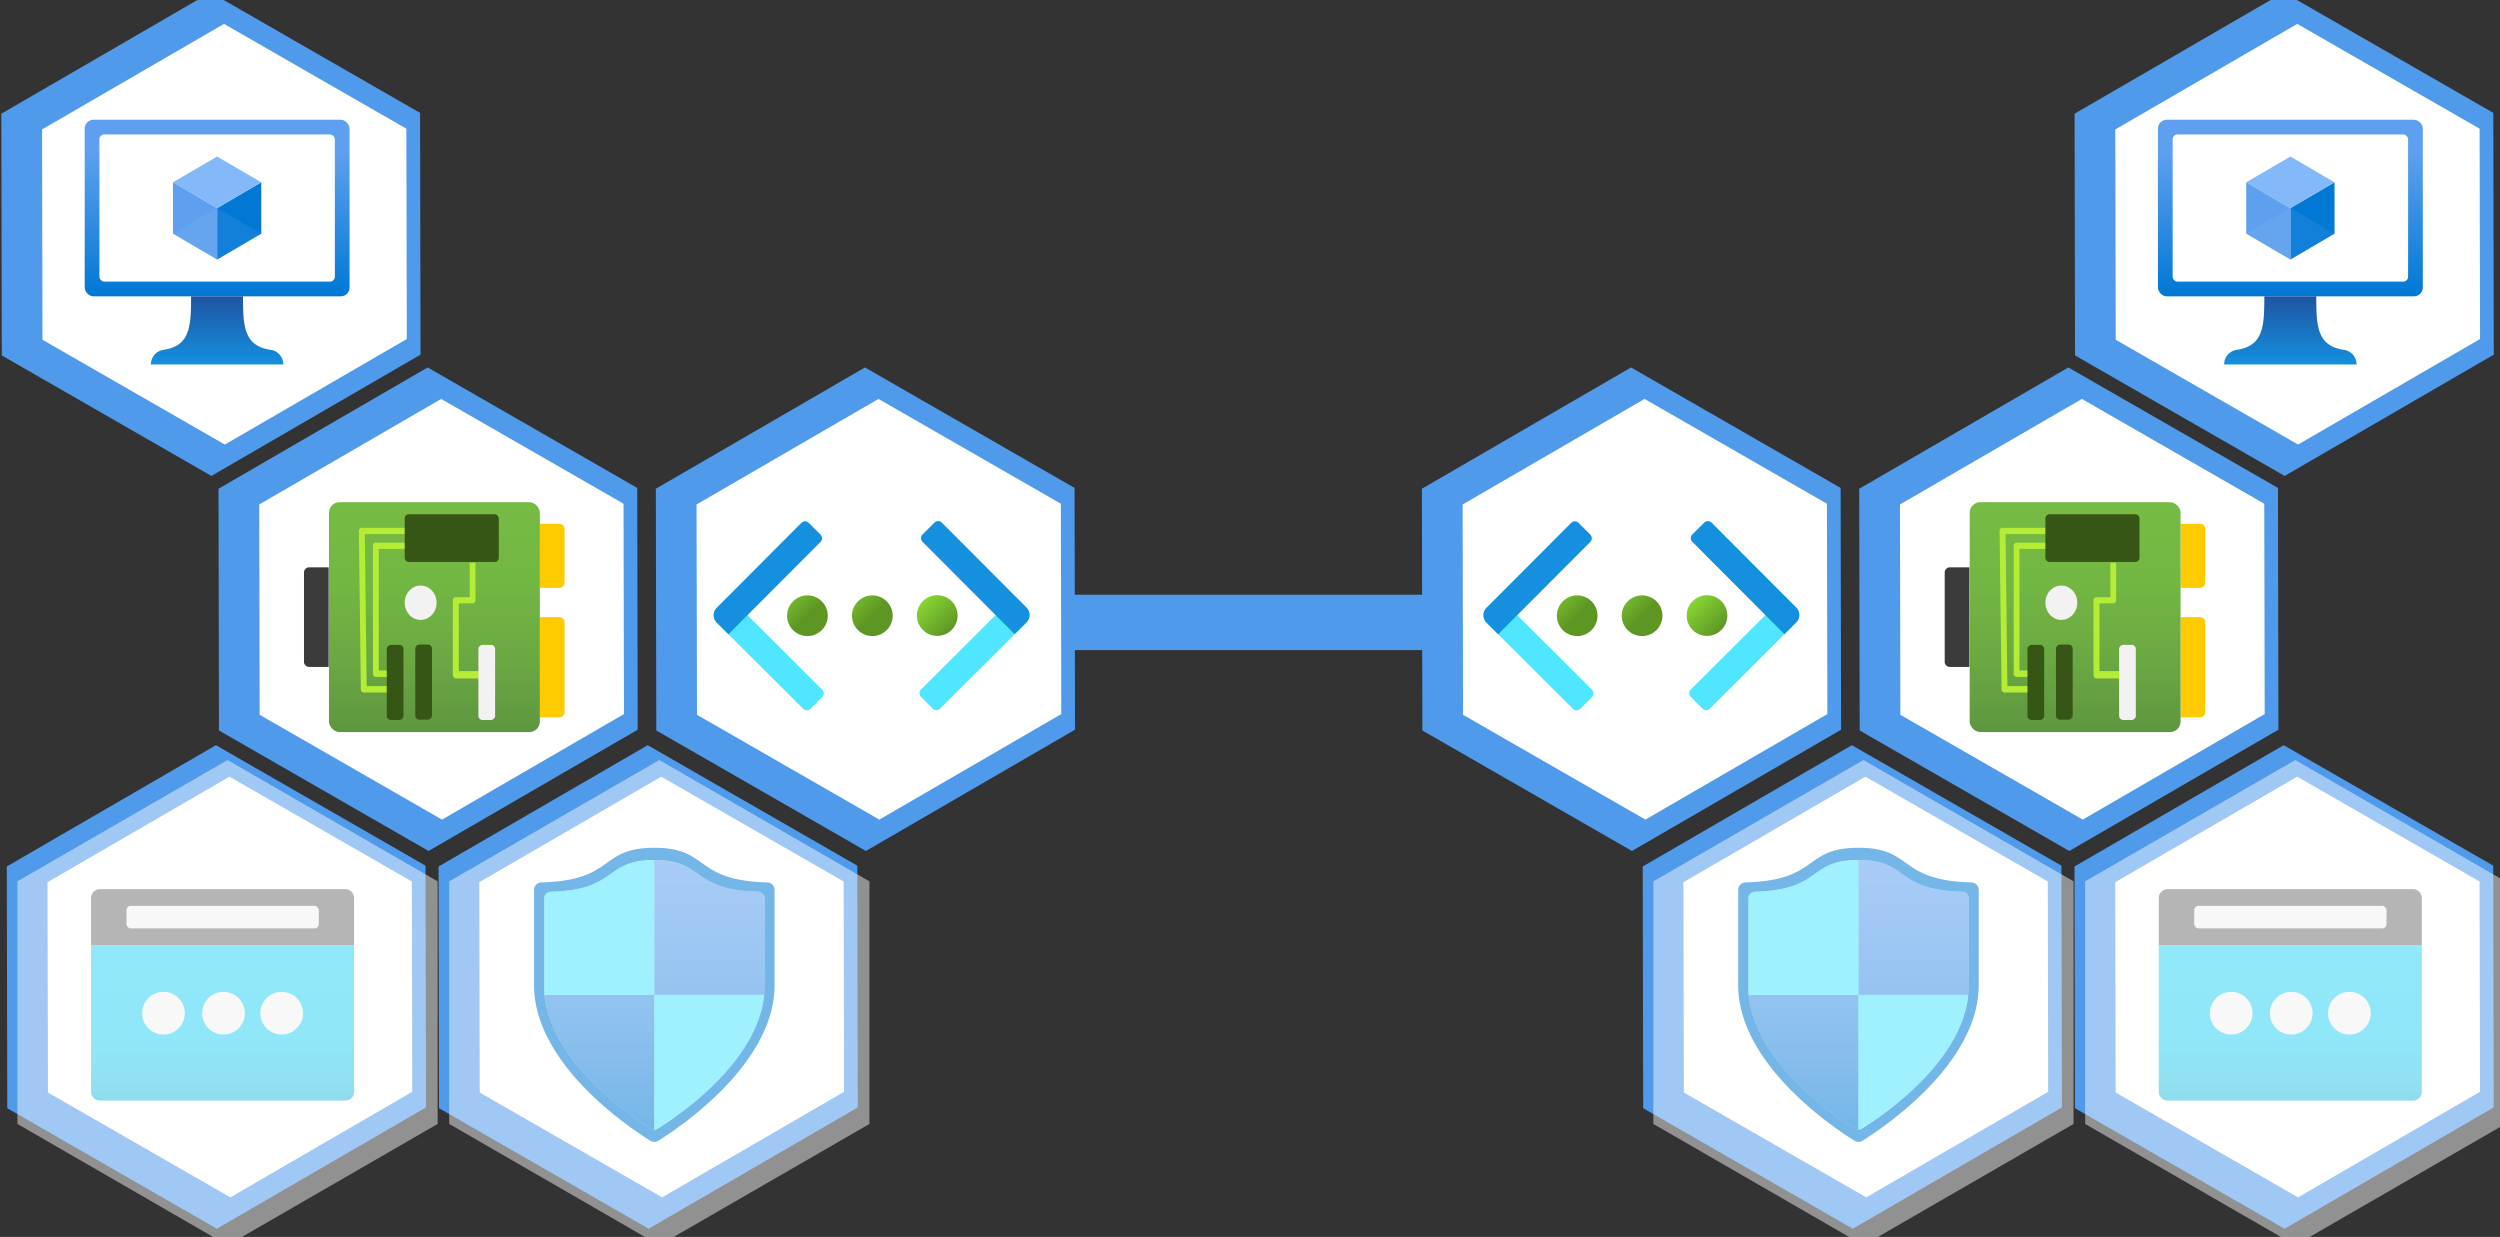 <?xml version="1.0" encoding="UTF-8" standalone="no"?>
<!-- Created with Inkscape (http://www.inkscape.org/) -->

<svg
   xmlns:dc="http://purl.org/dc/elements/1.1/"
   xmlns:cc="http://creativecommons.org/ns#"
   xmlns:rdf="http://www.w3.org/1999/02/22-rdf-syntax-ns#"
   xmlns:svg="http://www.w3.org/2000/svg"
   xmlns="http://www.w3.org/2000/svg"
   xmlns:xlink="http://www.w3.org/1999/xlink"
   xmlns:sodipodi="http://sodipodi.sourceforge.net/DTD/sodipodi-0.dtd"
   xmlns:inkscape="http://www.inkscape.org/namespaces/inkscape"
   width="241.405mm"
   height="119.442mm"
   viewBox="0 0 241.405 119.442"
   version="1.1"
   id="svg1879"
   inkscape:version="0.92.5 (2060ec1f9f, 2020-04-08)"
   sodipodi:docname="vnet_peering.svg">
  <rect x="0" y="0" width="241.405" height="119.442" fill="#333333" stroke="none"/>
  <defs
     id="defs1873">
    <linearGradient
       gradientUnits="userSpaceOnUse"
       gradientTransform="rotate(-0.08,-980.175,-1454.565)"
       y2="6.22"
       x2="8.74"
       y1="2.81"
       x1="5.33"
       id="bb37dfaa-4390-42b5-a627-52fd73968e3c">
      <stop
         id="stop1318"
         stop-color="#86d633"
         offset="0" />
      <stop
         id="stop1320"
         stop-color="#5e9624"
         offset="1" />
    </linearGradient>
    <linearGradient
       gradientUnits="userSpaceOnUse"
       y2="17.95"
       x2="15.24"
       y1="14.54"
       x1="11.84"
       id="b0a858c9-0e98-4e4e-9ead-d7a0786c484b">
      <stop
         id="stop1323"
         stop-color="#86d633"
         offset="0" />
      <stop
         id="stop1325"
         stop-color="#5e9624"
         offset="1" />
    </linearGradient>
    <linearGradient
       gradientUnits="userSpaceOnUse"
       y2="17.93"
       x2="2.06"
       y1="14.53"
       x1="-1.34"
       id="eee8ab19-1451-41df-b871-13f8a49d17d6">
      <stop
         id="stop1328"
         stop-color="#86d633"
         offset="0" />
      <stop
         id="stop1330"
         stop-color="#5e9624"
         offset="1" />
    </linearGradient>
    <linearGradient
       gradientUnits="userSpaceOnUse"
       y2="20.05"
       x2="9.12"
       y1="-7.79"
       x1="8.59"
       id="bd7305f8-8789-4600-a1f2-6594e60eefcc-7"
       gradientTransform="matrix(4.085,0,0,4.085,2790.388,105.833)">
      <stop
         id="stop1490"
         stop-color="#32d4f5"
         offset="0.22" />
      <stop
         id="stop1492"
         stop-color="#31d1f3"
         offset="0.47" />
      <stop
         id="stop1494"
         stop-color="#2ec9eb"
         offset="0.63" />
      <stop
         id="stop1496"
         stop-color="#29bade"
         offset="0.77" />
      <stop
         id="stop1498"
         stop-color="#22a5cb"
         offset="0.89" />
      <stop
         id="stop1500"
         stop-color="#198ab3"
         offset="1" />
      <stop
         id="stop1502"
         stop-color="#198ab3"
         offset="1" />
    </linearGradient>
    <mask
       maskUnits="userSpaceOnUse"
       id="mask5653">
      <path
         sodipodi:type="star"
         style="fill:#ffffff;fill-opacity:1;stroke-width:0.265"
         id="path5655"
         sodipodi:sides="6"
         sodipodi:cx="1948.4672"
         sodipodi:cy="429.66962"
         sodipodi:r1="112.68826"
         sodipodi:r2="56.344131"
         sodipodi:arg1="0.78539816"
         sodipodi:arg2="1.3089969"
         inkscape:flatsided="true"
         inkscape:rounded="0"
         inkscape:randomized="0"
         d="m 2028.15,509.352 -108.849,29.166 -79.683,-79.683 29.166,-108.849 108.849,-29.166 79.683,79.683 z"
         inkscape:transform-center-x="-2.2851654e-05"
         inkscape:transform-center-y="2.965739e-05"
         transform="matrix(0.346,-0.093,0.093,0.346,32299.278,478.126)" />
    </mask>
    <linearGradient
       gradientUnits="userSpaceOnUse"
       y2="5.79"
       x2="9"
       y1="15.83"
       x1="9"
       id="ad52e31e-75de-46af-9bdc-bea038ab4209">
      <stop
         id="stop4266"
         stop-color="#32bedd"
         offset="0" />
      <stop
         id="stop4268"
         stop-color="#32caea"
         offset="0.18" />
      <stop
         id="stop4270"
         stop-color="#32d2f2"
         offset="0.41" />
      <stop
         id="stop4272"
         stop-color="#32d4f5"
         offset="0.78" />
    </linearGradient>
    <linearGradient
       gradientUnits="userSpaceOnUse"
       y2="17.25"
       x2="9.01"
       y1="0.75"
       x1="9.01"
       id="fe5ce43f-2823-4617-bb54-57df9e778372">
      <stop
         id="stop4129"
         stop-color="#5ea0ef"
         offset="0" />
      <stop
         id="stop4131"
         stop-color="#559cec"
         offset="0.18" />
      <stop
         id="stop4133"
         stop-color="#3c91e5"
         offset="0.47" />
      <stop
         id="stop4135"
         stop-color="#1380da"
         offset="0.84" />
      <stop
         id="stop4137"
         stop-color="#0078d4"
         offset="1" />
    </linearGradient>
    <linearGradient
       gradientUnits="userSpaceOnUse"
       y2="1.5"
       x2="9.01"
       y1="16.5"
       x1="9.01"
       id="fcad3287-b71c-44fa-971a-6a18bcf384a0">
      <stop
         id="stop4205"
         stop-color="#5e9641"
         offset="0" />
      <stop
         id="stop4207"
         stop-color="#6baa42"
         offset="0.34" />
      <stop
         id="stop4209"
         stop-color="#73b743"
         offset="0.67" />
      <stop
         id="stop4211"
         stop-color="#76bb43"
         offset="1" />
    </linearGradient>
    <linearGradient
       gradientUnits="userSpaceOnUse"
       y2="1.02"
       x2="8.86"
       y1="13.02"
       x1="8.86"
       id="abe3e0fd-f5f5-4d67-8cca-cb6314d5da62">
      <stop
         id="stop3897"
         stop-color="#0078d4"
         offset="0" />
      <stop
         id="stop3899"
         stop-color="#5ea0ef"
         offset="0.82" />
    </linearGradient>
    <linearGradient
       gradientUnits="userSpaceOnUse"
       y2="13.02"
       x2="8.86"
       y1="17.65"
       x1="8.86"
       id="a49c2fd2-7c71-4d63-b68f-ddf5594dd0b8">
      <stop
         id="stop3902"
         stop-color="#1490df"
         offset="0" />
      <stop
         id="stop3904"
         stop-color="#1f56a3"
         offset="0.98" />
    </linearGradient>
    <linearGradient
       gradientUnits="userSpaceOnUse"
       gradientTransform="rotate(-0.08,-285.464,-1454.08)"
       y2="10.23"
       x2="11.52"
       y1="8.59"
       x1="9.88"
       id="f020fb7e-2243-4501-8153-5d69bd3c34f7">
      <stop
         id="stop4073"
         stop-color="#86d633"
         offset="0" />
      <stop
         id="stop4075"
         stop-color="#5e9624"
         offset="1" />
    </linearGradient>
    <linearGradient
       gradientUnits="userSpaceOnUse"
       y2="10.23"
       x2="7.81"
       y1="8.59"
       x1="6.18"
       id="b3c2bc94-8c7c-48a2-9719-6ee899a43a97">
      <stop
         id="stop4078"
         stop-color="#86d633"
         offset="0" />
      <stop
         id="stop4080"
         stop-color="#5e9624"
         offset="1" />
    </linearGradient>
    <linearGradient
       gradientUnits="userSpaceOnUse"
       y2="10.23"
       x2="4.11"
       y1="8.59"
       x1="2.48"
       id="e900c35d-0958-4d4f-b28f-302eeaaf52f5">
      <stop
         id="stop4083"
         stop-color="#86d633"
         offset="0" />
      <stop
         id="stop4085"
         stop-color="#5e9624"
         offset="1" />
    </linearGradient>
    <linearGradient
       inkscape:collect="always"
       xlink:href="#f020fb7e-2243-4501-8153-5d69bd3c34f7"
       id="linearGradient3033"
       gradientUnits="userSpaceOnUse"
       gradientTransform="rotate(-0.08,-285.464,-1454.08)"
       x1="9.88"
       y1="8.59"
       x2="11.52"
       y2="10.23" />
    <linearGradient
       inkscape:collect="always"
       xlink:href="#b3c2bc94-8c7c-48a2-9719-6ee899a43a97"
       id="linearGradient3035"
       gradientUnits="userSpaceOnUse"
       x1="6.18"
       y1="8.59"
       x2="7.81"
       y2="10.23" />
    <linearGradient
       inkscape:collect="always"
       xlink:href="#e900c35d-0958-4d4f-b28f-302eeaaf52f5"
       id="linearGradient3037"
       gradientUnits="userSpaceOnUse"
       x1="2.48"
       y1="8.59"
       x2="4.11"
       y2="10.23" />
    <linearGradient
       inkscape:collect="always"
       xlink:href="#abe3e0fd-f5f5-4d67-8cca-cb6314d5da62"
       id="linearGradient3039"
       gradientUnits="userSpaceOnUse"
       x1="8.86"
       y1="13.02"
       x2="8.86"
       y2="1.02" />
    <linearGradient
       inkscape:collect="always"
       xlink:href="#a49c2fd2-7c71-4d63-b68f-ddf5594dd0b8"
       id="linearGradient3041"
       gradientUnits="userSpaceOnUse"
       x1="8.86"
       y1="17.65"
       x2="8.86"
       y2="13.02" />
    <linearGradient
       inkscape:collect="always"
       xlink:href="#fcad3287-b71c-44fa-971a-6a18bcf384a0"
       id="linearGradient3043"
       gradientUnits="userSpaceOnUse"
       x1="9.01"
       y1="16.5"
       x2="9.01"
       y2="1.5" />
    <linearGradient
       inkscape:collect="always"
       xlink:href="#fe5ce43f-2823-4617-bb54-57df9e778372"
       id="linearGradient3045"
       gradientUnits="userSpaceOnUse"
       x1="9.01"
       y1="0.75"
       x2="9.01"
       y2="17.25" />
    <linearGradient
       inkscape:collect="always"
       xlink:href="#ad52e31e-75de-46af-9bdc-bea038ab4209"
       id="linearGradient3047"
       gradientUnits="userSpaceOnUse"
       x1="9"
       y1="15.83"
       x2="9"
       y2="5.79" />
  </defs>
  <sodipodi:namedview
     id="base"
     pagecolor="#ffffff"
     bordercolor="#666666"
     borderopacity="1.0"
     inkscape:pageopacity="0.0"
     inkscape:pageshadow="2"
     inkscape:zoom="0.49497475"
     inkscape:cx="-249.87242"
     inkscape:cy="579.49529"
     inkscape:document-units="mm"
     inkscape:current-layer="layer1"
     showgrid="false"
     inkscape:window-width="1920"
     inkscape:window-height="1007"
     inkscape:window-x="0"
     inkscape:window-y="0"
     inkscape:window-maximized="1" />
  <g
     inkscape:label="Layer 1"
     inkscape:groupmode="layer"
     id="layer1"
     transform="translate(129.018,-5.957)">
    <g
       id="g4315"
       transform="translate(-1903.189,-440.954)">
      <path
         transform="matrix(0.2,-0.054,0.054,0.2,1518.816,525.021)"
         inkscape:transform-center-y="2.965739e-05"
         inkscape:transform-center-x="-2.2851654e-05"
         d="m 2028.15,509.352 -108.849,29.166 -79.683,-79.683 29.166,-108.849 108.849,-29.166 79.683,79.683 z"
         inkscape:randomized="0"
         inkscape:rounded="0"
         inkscape:flatsided="true"
         sodipodi:arg2="1.3089969"
         sodipodi:arg1="0.78539816"
         sodipodi:r2="56.344131"
         sodipodi:r1="112.68826"
         sodipodi:cy="429.66962"
         sodipodi:cx="1948.4672"
         sodipodi:sides="6"
         id="path4309"
         style="fill:#4f9aea;fill-opacity:1;stroke-width:0.265"
         sodipodi:type="star" />
      <path
         sodipodi:type="star"
         style="fill:#ffffff;stroke-width:0.265"
         id="path4311"
         sodipodi:sides="6"
         sodipodi:cx="1948.4672"
         sodipodi:cy="429.66962"
         sodipodi:r1="112.68826"
         sodipodi:r2="56.344131"
         sodipodi:arg1="0.78539816"
         sodipodi:arg2="1.3089969"
         inkscape:flatsided="true"
         inkscape:rounded="0"
         inkscape:randomized="0"
         d="m 2028.15,509.352 -108.849,29.166 -79.683,-79.683 29.166,-108.849 108.849,-29.166 79.683,79.683 z"
         inkscape:transform-center-x="6.4816261e-06"
         inkscape:transform-center-y="3.4039249e-05"
         transform="matrix(0.174,-0.047,0.047,0.174,1573.787,522.559)" />
    </g>
    <g
       id="g4127"
       transform="matrix(1.694,0,0,1.694,14.232,50.167)">
      <circle
         id="circle4092"
         r="1.16"
         cy="8.99"
         cx="12.74"
         style="fill:url(#f020fb7e-2243-4501-8153-5d69bd3c34f7)" />
      <circle
         id="circle4094"
         r="1.16"
         cy="9"
         cx="9.04"
         style="fill:url(#b3c2bc94-8c7c-48a2-9719-6ee899a43a97)" />
      <circle
         id="circle4096"
         r="1.16"
         cy="9"
         cx="5.34"
         style="fill:url(#e900c35d-0958-4d4f-b28f-302eeaaf52f5)" />
      <path
         id="path4098"
         transform="rotate(134.92,3.077,11.2)"
         d="m 2.61,7.28 h 0.94 a 0.3,0.3 0 0 1 0.3,0.3 v 6.94 a 0.6,0.6 0 0 1 -0.6,0.6 H 2.31 V 7.58 a 0.3,0.3 0 0 1 0.3,-0.3 z"
         inkscape:connector-curvature="0"
         style="fill:#50e6ff" />
      <path
         id="path4100"
         transform="rotate(44.92,3.024,6.766)"
         d="M 2.56,2.91 H 3.5 a 0.3,0.3 0 0 1 0.3,0.3 v 7.43 H 2.86 a 0.6,0.6 0 0 1 -0.6,-0.6 V 3.21 a 0.3,0.3 0 0 1 0.3,-0.3 z"
         inkscape:connector-curvature="0"
         style="fill:#1490df" />
      <path
         id="path4102"
         transform="rotate(45.08,14.93,11.202)"
         d="m 14.15,7.28 h 0.94 a 0.6,0.6 0 0 1 0.6,0.6 v 6.94 a 0.3,0.3 0 0 1 -0.3,0.3 h -0.94 a 0.3,0.3 0 0 1 -0.3,-0.3 z"
         inkscape:connector-curvature="0"
         style="fill:#50e6ff" />
      <path
         id="path4104"
         transform="rotate(135.08,14.975,6.77)"
         d="m 14.81,2.91 h 0.94 v 7.43 a 0.3,0.3 0 0 1 -0.3,0.3 H 14.5 a 0.3,0.3 0 0 1 -0.3,-0.3 V 3.51 a 0.6,0.6 0 0 1 0.6,-0.6 z"
         inkscape:connector-curvature="0"
         style="fill:#1490df" />
    </g>
    <g
       id="g4321"
       transform="translate(-1860.96,-440.954)">
      <path
         sodipodi:type="star"
         style="fill:#4f9aea;fill-opacity:1;stroke-width:0.265"
         id="path4317"
         sodipodi:sides="6"
         sodipodi:cx="1948.4672"
         sodipodi:cy="429.66962"
         sodipodi:r1="112.68826"
         sodipodi:r2="56.344131"
         sodipodi:arg1="0.78539816"
         sodipodi:arg2="1.3089969"
         inkscape:flatsided="true"
         inkscape:rounded="0"
         inkscape:randomized="0"
         d="m 2028.15,509.352 -108.849,29.166 -79.683,-79.683 29.166,-108.849 108.849,-29.166 79.683,79.683 z"
         inkscape:transform-center-x="-2.2851654e-05"
         inkscape:transform-center-y="2.965739e-05"
         transform="matrix(0.2,-0.054,0.054,0.2,1518.816,525.021)" />
      <path
         transform="matrix(0.174,-0.047,0.047,0.174,1573.787,522.559)"
         inkscape:transform-center-y="3.4039249e-05"
         inkscape:transform-center-x="6.4816261e-06"
         d="m 2028.15,509.352 -108.849,29.166 -79.683,-79.683 29.166,-108.849 108.849,-29.166 79.683,79.683 z"
         inkscape:randomized="0"
         inkscape:rounded="0"
         inkscape:flatsided="true"
         sodipodi:arg2="1.3089969"
         sodipodi:arg1="0.78539816"
         sodipodi:r2="56.344131"
         sodipodi:r1="112.68826"
         sodipodi:cy="429.66962"
         sodipodi:cx="1948.4672"
         sodipodi:sides="6"
         id="path4319"
         style="fill:#ffffff;stroke-width:0.265"
         sodipodi:type="star" />
    </g>
    <g
       transform="translate(-1840.165,-477.169)"
       id="g4327">
      <path
         transform="matrix(0.2,-0.054,0.054,0.2,1518.816,525.021)"
         inkscape:transform-center-y="2.965739e-05"
         inkscape:transform-center-x="-2.2851654e-05"
         d="m 2028.15,509.352 -108.849,29.166 -79.683,-79.683 29.166,-108.849 108.849,-29.166 79.683,79.683 z"
         inkscape:randomized="0"
         inkscape:rounded="0"
         inkscape:flatsided="true"
         sodipodi:arg2="1.3089969"
         sodipodi:arg1="0.78539816"
         sodipodi:r2="56.344131"
         sodipodi:r1="112.68826"
         sodipodi:cy="429.66962"
         sodipodi:cx="1948.4672"
         sodipodi:sides="6"
         id="path4323"
         style="fill:#4f9aea;fill-opacity:1;stroke-width:0.265"
         sodipodi:type="star" />
      <path
         sodipodi:type="star"
         style="fill:#ffffff;stroke-width:0.265"
         id="path4325"
         sodipodi:sides="6"
         sodipodi:cx="1948.4672"
         sodipodi:cy="429.66962"
         sodipodi:r1="112.68826"
         sodipodi:r2="56.344131"
         sodipodi:arg1="0.78539816"
         sodipodi:arg2="1.3089969"
         inkscape:flatsided="true"
         inkscape:rounded="0"
         inkscape:randomized="0"
         d="m 2028.15,509.352 -108.849,29.166 -79.683,-79.683 29.166,-108.849 108.849,-29.166 79.683,79.683 z"
         inkscape:transform-center-x="6.4816261e-06"
         inkscape:transform-center-y="3.4039249e-05"
         transform="matrix(0.174,-0.047,0.047,0.174,1573.787,522.559)" />
    </g>
    <g
       id="g3946"
       transform="matrix(1.421,0,0,1.421,79.555,16.071)">
      <rect
         id="rect3911"
         rx="0.6"
         height="12"
         width="18"
         y="1.02"
         x="-0.14"
         style="fill:url(#abe3e0fd-f5f5-4d67-8cca-cb6314d5da62)" />
      <rect
         id="rect3913"
         rx="0.33"
         height="10"
         width="16"
         y="2.02"
         x="0.86"
         style="fill:#ffffff" />
      <polygon
         id="polygon3915"
         points="11.86,8.76 8.86,10.52 8.86,7.02 11.86,5.27 "
         style="fill:#0078d4" />
      <polygon
         id="polygon3917"
         points="8.86,7.03 5.86,5.27 8.86,3.52 11.86,5.27 "
         style="fill:#83b9f9" />
      <polygon
         id="polygon3919"
         points="8.86,10.52 5.86,8.76 5.86,5.27 8.86,7.03 "
         style="fill:#5ea0ef" />
      <polygon
         id="polygon3921"
         points="5.86,8.76 8.86,7.02 8.86,10.52 "
         style="opacity:0.2;fill:#83b9f9" />
      <polygon
         id="polygon3923"
         points="11.86,8.76 8.86,7.02 8.86,10.52 "
         style="opacity:0.2;fill:#5ea0ef" />
      <path
         id="path3925"
         d="M 12.46,16.65 C 10.69,16.37 10.62,15.08 10.62,13.02 H 7.09 c 0,2.06 -0.07,3.35 -1.84,3.63 a 1,1 0 0 0 -0.89,1 h 9 a 1,1 0 0 0 -0.9,-1 z"
         inkscape:connector-curvature="0"
         style="fill:url(#a49c2fd2-7c71-4d63-b68f-ddf5594dd0b8)" />
    </g>
    <g
       id="g4264"
       transform="matrix(1.48,0,0,1.48,58.026,52.228)">
      <path
         id="path4218"
         d="m 15.89,2.91 h 1.27 a 0.34,0.34 0 0 1 0.34,0.34 v 3.5 a 0.34,0.34 0 0 1 -0.34,0.34 h -1.27 z"
         inkscape:connector-curvature="0"
         style="fill:#ffca00" />
      <path
         id="path4220"
         d="m 15.89,9 h 1.27 a 0.34,0.34 0 0 1 0.34,0.34 v 5.86 a 0.34,0.34 0 0 1 -0.34,0.34 h -1.27 z"
         inkscape:connector-curvature="0"
         style="fill:#ffca00" />
      <rect
         id="rect4222"
         rx="0.69"
         height="15"
         width="13.76"
         y="1.5"
         x="2.13"
         style="fill:url(#fcad3287-b71c-44fa-971a-6a18bcf384a0)" />
      <path
         id="path4224"
         d="M 5.9,12.9 H 5.19 A 0.2,0.2 0 0 1 5,12.69 V 4.34 A 0.19,0.19 0 0 1 5.19,4.14 H 7.12 A 0.19,0.19 0 0 1 7.31,4.34 0.2,0.2 0 0 1 7.12,4.55 H 5.38 v 7.93 H 5.9 A 0.2,0.2 0 0 1 6.09,12.69 0.21,0.21 0 0 1 5.9,12.9 Z"
         inkscape:connector-curvature="0"
         style="fill:#b4ec36" />
      <path
         id="path4226"
         d="M 6,13.92 H 4.4 A 0.2,0.2 0 0 1 4.21,13.71 L 4.08,3.38 A 0.2,0.2 0 0 1 4.14,3.23 0.16,0.16 0 0 1 4.27,3.17 H 7.12 V 3.58 H 4.47 L 4.59,13.5 H 6 Z"
         inkscape:connector-curvature="0"
         style="fill:#b4ec36" />
      <path
         id="path4228"
         d="M 12,13 H 10.41 A 0.19,0.19 0 0 1 10.27,12.93 0.18,0.18 0 0 1 10.21,12.79 V 7.9 A 0.19,0.19 0 0 1 10.4,7.7 h 0.91 V 5.45 h 0.38 V 7.89 A 0.2,0.2 0 0 1 11.51,8.1 H 10.6 v 4.42 H 12 Z"
         inkscape:connector-curvature="0"
         style="fill:#b4ec36" />
      <rect
         id="rect4230"
         rx="0.26"
         height="3.11"
         width="6.14"
         y="2.29"
         x="7.07"
         style="fill:#365615" />
      <rect
         id="rect4232"
         transform="rotate(90,8.305,13.235)"
         rx="0.26"
         height="1.09"
         width="4.9"
         y="12.69"
         x="5.86"
         style="fill:#365615" />
      <rect
         id="rect4234"
         transform="rotate(90,6.44,13.26)"
         rx="0.26"
         height="1.09"
         width="4.9"
         y="12.71"
         x="3.99"
         style="fill:#365615" />
      <rect
         id="rect4236"
         transform="rotate(90,12.425,13.255)"
         rx="0.26"
         height="1.09"
         width="4.9"
         y="12.71"
         x="9.98"
         style="fill:#f2f2f2" />
      <ellipse
         id="ellipse4238"
         ry="1.12"
         rx="1.04"
         cy="8.06"
         cx="8.11"
         style="fill:#f2f2f2" />
      <path
         id="path4240"
         transform="rotate(180,1.305,8.975)"
         d="M 0.5,5.7 H 1.77 A 0.34,0.34 0 0 1 2.11,6 v 5.86 A 0.34,0.34 0 0 1 1.77,12.2 H 0.5 Z"
         inkscape:connector-curvature="0"
         style="fill:#3b3b3b" />
    </g>
    <g
       transform="translate(-1881.866,-404.479)"
       id="g4333">
      <path
         transform="matrix(0.2,-0.054,0.054,0.2,1518.816,525.021)"
         inkscape:transform-center-y="2.965739e-05"
         inkscape:transform-center-x="-2.2851654e-05"
         d="m 2028.15,509.352 -108.849,29.166 -79.683,-79.683 29.166,-108.849 108.849,-29.166 79.683,79.683 z"
         inkscape:randomized="0"
         inkscape:rounded="0"
         inkscape:flatsided="true"
         sodipodi:arg2="1.3089969"
         sodipodi:arg1="0.78539816"
         sodipodi:r2="56.344131"
         sodipodi:r1="112.68826"
         sodipodi:cy="429.66962"
         sodipodi:cx="1948.4672"
         sodipodi:sides="6"
         id="path4329"
         style="fill:#4f9aea;fill-opacity:1;stroke-width:0.265"
         sodipodi:type="star" />
      <path
         sodipodi:type="star"
         style="fill:#ffffff;stroke-width:0.265"
         id="path4331"
         sodipodi:sides="6"
         sodipodi:cx="1948.4672"
         sodipodi:cy="429.66962"
         sodipodi:r1="112.68826"
         sodipodi:r2="56.344131"
         sodipodi:arg1="0.78539816"
         sodipodi:arg2="1.3089969"
         inkscape:flatsided="true"
         inkscape:rounded="0"
         inkscape:randomized="0"
         d="m 2028.15,509.352 -108.849,29.166 -79.683,-79.683 29.166,-108.849 108.849,-29.166 79.683,79.683 z"
         inkscape:transform-center-x="6.4816261e-06"
         inkscape:transform-center-y="3.4039249e-05"
         transform="matrix(0.174,-0.047,0.047,0.174,1573.787,522.559)" />
    </g>
    <g
       id="g4170"
       transform="matrix(1.578,0,0,1.578,36.236,87.819)">
      <path
         id="path4144"
         d="m 16.36,8.4 c 0,4.84 -5.85,8.74 -7.12,9.53 a 0.46,0.46 0 0 1 -0.48,0 C 7.49,17.14 1.64,13.24 1.64,8.4 V 2.58 A 0.46,0.46 0 0 1 2.09,2.12 C 6.64,2 5.59,0 9,0 c 3.41,0 2.36,2 6.91,2.12 a 0.46,0.46 0 0 1 0.45,0.46 z"
         inkscape:connector-curvature="0"
         style="fill:#0078d4" />
      <path
         id="path4146"
         d="m 15.75,8.45 c 0,4.44 -5.36,8 -6.53,8.74 a 0.43,0.43 0 0 1 -0.44,0 C 7.61,16.47 2.25,12.89 2.25,8.45 V 3.11 A 0.42,0.42 0 0 1 2.66,2.69 C 6.83,2.58 5.87,0.75 9,0.75 c 3.13,0 2.17,1.83 6.34,1.94 a 0.42,0.42 0 0 1 0.41,0.42 z"
         inkscape:connector-curvature="0"
         style="fill:#6bb9f2" />
      <path
         id="path4148"
         d="M 9,9 V 0.75 c 3.13,0 2.17,1.83 6.34,1.94 a 0.43,0.43 0 0 1 0.41,0.43 v 5.34 a 4.89,4.89 0 0 1 0,0.54 z M 9,9 H 2.28 c 0.4,4.18 5.38,7.5 6.5,8.19 a 0.39,0.39 0 0 0 0.18,0.06 H 9 Z"
         inkscape:connector-curvature="0"
         style="fill:url(#fe5ce43f-2823-4617-bb54-57df9e778372)" />
      <path
         id="path4150"
         d="M 2.66,2.69 C 6.83,2.58 5.87,0.75 9,0.75 V 9 H 2.28 a 4.89,4.89 0 0 1 0,-0.54 V 3.12 A 0.43,0.43 0 0 1 2.66,2.69 Z"
         inkscape:connector-curvature="0"
         style="fill:#50e6ff" />
      <path
         id="path4152"
         d="M 15.72,9 H 9 v 8.25 0 A 0.39,0.39 0 0 0 9.18,17.19 C 10.34,16.5 15.32,13.18 15.72,9 Z"
         inkscape:connector-curvature="0"
         style="fill:#50e6ff" />
    </g>
    <g
       id="g4339"
       transform="translate(-1840.171,-404.479)">
      <path
         sodipodi:type="star"
         style="fill:#4f9aea;fill-opacity:1;stroke-width:0.265"
         id="path4335"
         sodipodi:sides="6"
         sodipodi:cx="1948.4672"
         sodipodi:cy="429.66962"
         sodipodi:r1="112.68826"
         sodipodi:r2="56.344131"
         sodipodi:arg1="0.78539816"
         sodipodi:arg2="1.3089969"
         inkscape:flatsided="true"
         inkscape:rounded="0"
         inkscape:randomized="0"
         d="m 2028.15,509.352 -108.849,29.166 -79.683,-79.683 29.166,-108.849 108.849,-29.166 79.683,79.683 z"
         inkscape:transform-center-x="-2.2851654e-05"
         inkscape:transform-center-y="2.965739e-05"
         transform="matrix(0.2,-0.054,0.054,0.2,1518.816,525.021)" />
      <path
         transform="matrix(0.174,-0.047,0.047,0.174,1573.787,522.559)"
         inkscape:transform-center-y="3.4039249e-05"
         inkscape:transform-center-x="6.4816261e-06"
         d="m 2028.15,509.352 -108.849,29.166 -79.683,-79.683 29.166,-108.849 108.849,-29.166 79.683,79.683 z"
         inkscape:randomized="0"
         inkscape:rounded="0"
         inkscape:flatsided="true"
         sodipodi:arg2="1.3089969"
         sodipodi:arg1="0.78539816"
         sodipodi:r2="56.344131"
         sodipodi:r1="112.68826"
         sodipodi:cy="429.66962"
         sodipodi:cx="1948.4672"
         sodipodi:sides="6"
         id="path4337"
         style="fill:#ffffff;stroke-width:0.265"
         sodipodi:type="star" />
    </g>
    <g
       id="g4307"
       transform="matrix(1.494,0,0,1.494,78.691,88.571)">
      <path
         id="path4279"
         d="m 0.5,5.79 h 17 v 9.48 a 0.57,0.57 0 0 1 -0.57,0.57 H 1.07 A 0.57,0.57 0 0 1 0.5,15.27 Z"
         inkscape:connector-curvature="0"
         style="fill:url(#ad52e31e-75de-46af-9bdc-bea038ab4209)" />
      <path
         id="path4281"
         d="M 1.07,2.17 H 16.93 A 0.57,0.57 0 0 1 17.5,2.74 V 5.79 H 0.5 V 2.73 A 0.57,0.57 0 0 1 1.07,2.17 Z"
         inkscape:connector-curvature="0"
         style="fill:#767676" />
      <circle
         id="circle4283"
         r="1.38"
         cy="10.19"
         cx="12.82"
         style="fill:#f2f2f2" />
      <circle
         id="circle4285"
         r="1.38"
         cy="10.19"
         cx="9.06"
         style="fill:#f2f2f2" />
      <circle
         id="circle4287"
         r="1.38"
         cy="10.19"
         cx="5.18"
         style="fill:#f2f2f2" />
      <rect
         id="rect4289"
         rx="0.28"
         height="1.46"
         width="12.43"
         y="3.25"
         x="2.79"
         style="fill:#f2f2f2" />
    </g>
    <rect
       y="63.387"
       x="-50.505"
       height="5.345"
       width="59.735"
       id="rect1656"
       style="opacity:1;fill:#4f9aea;fill-opacity:1;stroke-width:0.263" />
    <path
       transform="matrix(0.147,0.147,-0.147,0.147,-130.648,-246.812)"
       inkscape:transform-center-y="2.965739e-05"
       inkscape:transform-center-x="-2.2851654e-05"
       d="m 2028.15,509.352 -108.849,29.166 -79.683,-79.683 29.166,-108.849 108.849,-29.166 79.683,79.683 z"
       inkscape:randomized="0"
       inkscape:rounded="0"
       inkscape:flatsided="true"
       sodipodi:arg2="1.3089969"
       sodipodi:arg1="0.78539816"
       sodipodi:r2="56.344131"
       sodipodi:r1="112.68826"
       sodipodi:cy="429.66962"
       sodipodi:cx="1948.4672"
       sodipodi:sides="6"
       id="path2894"
       style="opacity:0.459;fill:#ffffff;fill-opacity:1;stroke-width:0.265"
       sodipodi:type="star" />
    <g
       transform="translate(-2019.391,-440.954)"
       id="g2919">
      <path
         sodipodi:type="star"
         style="fill:#4f9aea;fill-opacity:1;stroke-width:0.265"
         id="path2915"
         sodipodi:sides="6"
         sodipodi:cx="1948.4672"
         sodipodi:cy="429.66962"
         sodipodi:r1="112.68826"
         sodipodi:r2="56.344131"
         sodipodi:arg1="0.78539816"
         sodipodi:arg2="1.3089969"
         inkscape:flatsided="true"
         inkscape:rounded="0"
         inkscape:randomized="0"
         d="m 2028.15,509.352 -108.849,29.166 -79.683,-79.683 29.166,-108.849 108.849,-29.166 79.683,79.683 z"
         inkscape:transform-center-x="-2.2851654e-05"
         inkscape:transform-center-y="2.965739e-05"
         transform="matrix(0.2,-0.054,0.054,0.2,1518.816,525.021)" />
      <path
         transform="matrix(0.174,-0.047,0.047,0.174,1573.787,522.559)"
         inkscape:transform-center-y="3.4039249e-05"
         inkscape:transform-center-x="6.4816261e-06"
         d="m 2028.15,509.352 -108.849,29.166 -79.683,-79.683 29.166,-108.849 108.849,-29.166 79.683,79.683 z"
         inkscape:randomized="0"
         inkscape:rounded="0"
         inkscape:flatsided="true"
         sodipodi:arg2="1.3089969"
         sodipodi:arg1="0.78539816"
         sodipodi:r2="56.344131"
         sodipodi:r1="112.68826"
         sodipodi:cy="429.66962"
         sodipodi:cx="1948.4672"
         sodipodi:sides="6"
         id="path2917"
         style="fill:#ffffff;stroke-width:0.265"
         sodipodi:type="star" />
    </g>
    <g
       transform="translate(-1977.162,-440.954)"
       id="g2941">
      <path
         transform="matrix(0.2,-0.054,0.054,0.2,1518.816,525.021)"
         inkscape:transform-center-y="2.965739e-05"
         inkscape:transform-center-x="-2.2851654e-05"
         d="m 2028.15,509.352 -108.849,29.166 -79.683,-79.683 29.166,-108.849 108.849,-29.166 79.683,79.683 z"
         inkscape:randomized="0"
         inkscape:rounded="0"
         inkscape:flatsided="true"
         sodipodi:arg2="1.3089969"
         sodipodi:arg1="0.78539816"
         sodipodi:r2="56.344131"
         sodipodi:r1="112.68826"
         sodipodi:cy="429.66962"
         sodipodi:cx="1948.4672"
         sodipodi:sides="6"
         id="path2937"
         style="fill:#4f9aea;fill-opacity:1;stroke-width:0.265"
         sodipodi:type="star" />
      <path
         sodipodi:type="star"
         style="fill:#ffffff;stroke-width:0.265"
         id="path2939"
         sodipodi:sides="6"
         sodipodi:cx="1948.4672"
         sodipodi:cy="429.66962"
         sodipodi:r1="112.68826"
         sodipodi:r2="56.344131"
         sodipodi:arg1="0.78539816"
         sodipodi:arg2="1.3089969"
         inkscape:flatsided="true"
         inkscape:rounded="0"
         inkscape:randomized="0"
         d="m 2028.15,509.352 -108.849,29.166 -79.683,-79.683 29.166,-108.849 108.849,-29.166 79.683,79.683 z"
         inkscape:transform-center-x="6.4816261e-06"
         inkscape:transform-center-y="3.4039249e-05"
         transform="matrix(0.174,-0.047,0.047,0.174,1573.787,522.559)" />
    </g>
    <g
       id="g2947"
       transform="translate(-2040.362,-477.169)">
      <path
         sodipodi:type="star"
         style="fill:#4f9aea;fill-opacity:1;stroke-width:0.265"
         id="path2943"
         sodipodi:sides="6"
         sodipodi:cx="1948.4672"
         sodipodi:cy="429.66962"
         sodipodi:r1="112.68826"
         sodipodi:r2="56.344131"
         sodipodi:arg1="0.78539816"
         sodipodi:arg2="1.3089969"
         inkscape:flatsided="true"
         inkscape:rounded="0"
         inkscape:randomized="0"
         d="m 2028.15,509.352 -108.849,29.166 -79.683,-79.683 29.166,-108.849 108.849,-29.166 79.683,79.683 z"
         inkscape:transform-center-x="-2.2851654e-05"
         inkscape:transform-center-y="2.965739e-05"
         transform="matrix(0.2,-0.054,0.054,0.2,1518.816,525.021)" />
      <path
         transform="matrix(0.174,-0.047,0.047,0.174,1573.787,522.559)"
         inkscape:transform-center-y="3.4039249e-05"
         inkscape:transform-center-x="6.4816261e-06"
         d="m 2028.15,509.352 -108.849,29.166 -79.683,-79.683 29.166,-108.849 108.849,-29.166 79.683,79.683 z"
         inkscape:randomized="0"
         inkscape:rounded="0"
         inkscape:flatsided="true"
         sodipodi:arg2="1.3089969"
         sodipodi:arg1="0.78539816"
         sodipodi:r2="56.344131"
         sodipodi:r1="112.68826"
         sodipodi:cy="429.66962"
         sodipodi:cx="1948.4672"
         sodipodi:sides="6"
         id="path2945"
         style="fill:#ffffff;stroke-width:0.265"
         sodipodi:type="star" />
    </g>
    <g
       transform="matrix(1.421,0,0,1.421,-120.642,16.071)"
       id="g2965">
      <rect
         style="fill:url(#linearGradient3039)"
         x="-0.14"
         y="1.02"
         width="18"
         height="12"
         rx="0.6"
         id="rect2949" />
      <rect
         style="fill:#ffffff"
         x="0.86"
         y="2.02"
         width="16"
         height="10"
         rx="0.33"
         id="rect2951" />
      <polygon
         style="fill:#0078d4"
         points="8.86,7.02 11.86,5.27 11.86,8.76 8.86,10.52 "
         id="polygon2953" />
      <polygon
         style="fill:#83b9f9"
         points="8.86,3.52 11.86,5.27 8.86,7.03 5.86,5.27 "
         id="polygon2955" />
      <polygon
         style="fill:#5ea0ef"
         points="5.86,5.27 8.86,7.03 8.86,10.52 5.86,8.76 "
         id="polygon2957" />
      <polygon
         style="opacity:0.2;fill:#83b9f9"
         points="5.86,8.76 8.86,7.02 8.86,10.52 "
         id="polygon2959" />
      <polygon
         style="opacity:0.2;fill:#5ea0ef"
         points="11.86,8.76 8.86,7.02 8.86,10.52 "
         id="polygon2961" />
      <path
         style="fill:url(#linearGradient3041)"
         inkscape:connector-curvature="0"
         d="M 12.46,16.65 C 10.69,16.37 10.62,15.08 10.62,13.02 H 7.09 c 0,2.06 -0.07,3.35 -1.84,3.63 a 1,1 0 0 0 -0.89,1 h 9 a 1,1 0 0 0 -0.9,-1 z"
         id="path2963" />
    </g>
    <g
       transform="matrix(1.48,0,0,1.48,-100.404,52.228)"
       id="g2991">
      <path
         style="fill:#ffca00"
         inkscape:connector-curvature="0"
         d="m 15.89,2.91 h 1.27 a 0.34,0.34 0 0 1 0.34,0.34 v 3.5 a 0.34,0.34 0 0 1 -0.34,0.34 h -1.27 z"
         id="path2967" />
      <path
         style="fill:#ffca00"
         inkscape:connector-curvature="0"
         d="m 15.89,9 h 1.27 a 0.34,0.34 0 0 1 0.34,0.34 v 5.86 a 0.34,0.34 0 0 1 -0.34,0.34 h -1.27 z"
         id="path2969" />
      <rect
         style="fill:url(#linearGradient3043)"
         x="2.13"
         y="1.5"
         width="13.76"
         height="15"
         rx="0.69"
         id="rect2971" />
      <path
         style="fill:#b4ec36"
         inkscape:connector-curvature="0"
         d="M 5.9,12.9 H 5.19 A 0.2,0.2 0 0 1 5,12.69 V 4.34 A 0.19,0.19 0 0 1 5.19,4.14 H 7.12 A 0.19,0.19 0 0 1 7.31,4.34 0.2,0.2 0 0 1 7.12,4.55 H 5.38 v 7.93 H 5.9 A 0.2,0.2 0 0 1 6.09,12.69 0.21,0.21 0 0 1 5.9,12.9 Z"
         id="path2973" />
      <path
         style="fill:#b4ec36"
         inkscape:connector-curvature="0"
         d="M 6,13.92 H 4.4 A 0.2,0.2 0 0 1 4.21,13.71 L 4.08,3.38 A 0.2,0.2 0 0 1 4.14,3.23 0.16,0.16 0 0 1 4.27,3.17 H 7.12 V 3.58 H 4.47 L 4.59,13.5 H 6 Z"
         id="path2975" />
      <path
         style="fill:#b4ec36"
         inkscape:connector-curvature="0"
         d="M 12,13 H 10.41 A 0.19,0.19 0 0 1 10.27,12.93 0.18,0.18 0 0 1 10.21,12.79 V 7.9 A 0.19,0.19 0 0 1 10.4,7.7 h 0.91 V 5.45 h 0.38 V 7.89 A 0.2,0.2 0 0 1 11.51,8.1 H 10.6 v 4.42 H 12 Z"
         id="path2977" />
      <rect
         style="fill:#365615"
         x="7.07"
         y="2.29"
         width="6.14"
         height="3.11"
         rx="0.26"
         id="rect2979" />
      <rect
         style="fill:#365615"
         x="5.86"
         y="12.69"
         width="4.9"
         height="1.09"
         rx="0.26"
         transform="rotate(90,8.305,13.235)"
         id="rect2981" />
      <rect
         style="fill:#365615"
         x="3.99"
         y="12.71"
         width="4.9"
         height="1.09"
         rx="0.26"
         transform="rotate(90,6.44,13.26)"
         id="rect2983" />
      <rect
         style="fill:#f2f2f2"
         x="9.98"
         y="12.71"
         width="4.9"
         height="1.09"
         rx="0.26"
         transform="rotate(90,12.425,13.255)"
         id="rect2985" />
      <ellipse
         style="fill:#f2f2f2"
         cx="8.11"
         cy="8.06"
         rx="1.04"
         ry="1.12"
         id="ellipse2987" />
      <path
         style="fill:#3b3b3b"
         inkscape:connector-curvature="0"
         d="M 0.5,5.7 H 1.77 A 0.34,0.34 0 0 1 2.11,6 v 5.86 A 0.34,0.34 0 0 1 1.77,12.2 H 0.5 Z"
         transform="rotate(180,1.305,8.975)"
         id="path2989" />
    </g>
    <g
       id="g2997"
       transform="translate(-2039.834,-404.479)">
      <path
         sodipodi:type="star"
         style="fill:#4f9aea;fill-opacity:1;stroke-width:0.265"
         id="path2993"
         sodipodi:sides="6"
         sodipodi:cx="1948.4672"
         sodipodi:cy="429.66962"
         sodipodi:r1="112.68826"
         sodipodi:r2="56.344131"
         sodipodi:arg1="0.78539816"
         sodipodi:arg2="1.3089969"
         inkscape:flatsided="true"
         inkscape:rounded="0"
         inkscape:randomized="0"
         d="m 2028.15,509.352 -108.849,29.166 -79.683,-79.683 29.166,-108.849 108.849,-29.166 79.683,79.683 z"
         inkscape:transform-center-x="-2.2851654e-05"
         inkscape:transform-center-y="2.965739e-05"
         transform="matrix(0.2,-0.054,0.054,0.2,1518.816,525.021)" />
      <path
         transform="matrix(0.174,-0.047,0.047,0.174,1573.787,522.559)"
         inkscape:transform-center-y="3.4039249e-05"
         inkscape:transform-center-x="6.4816261e-06"
         d="m 2028.15,509.352 -108.849,29.166 -79.683,-79.683 29.166,-108.849 108.849,-29.166 79.683,79.683 z"
         inkscape:randomized="0"
         inkscape:rounded="0"
         inkscape:flatsided="true"
         sodipodi:arg2="1.3089969"
         sodipodi:arg1="0.78539816"
         sodipodi:r2="56.344131"
         sodipodi:r1="112.68826"
         sodipodi:cy="429.66962"
         sodipodi:cx="1948.4672"
         sodipodi:sides="6"
         id="path2995"
         style="fill:#ffffff;stroke-width:0.265"
         sodipodi:type="star" />
    </g>
    <g
       transform="translate(-1998.14,-404.479)"
       id="g3015">
      <path
         transform="matrix(0.2,-0.054,0.054,0.2,1518.816,525.021)"
         inkscape:transform-center-y="2.965739e-05"
         inkscape:transform-center-x="-2.2851654e-05"
         d="m 2028.15,509.352 -108.849,29.166 -79.683,-79.683 29.166,-108.849 108.849,-29.166 79.683,79.683 z"
         inkscape:randomized="0"
         inkscape:rounded="0"
         inkscape:flatsided="true"
         sodipodi:arg2="1.3089969"
         sodipodi:arg1="0.78539816"
         sodipodi:r2="56.344131"
         sodipodi:r1="112.68826"
         sodipodi:cy="429.66962"
         sodipodi:cx="1948.4672"
         sodipodi:sides="6"
         id="path3011"
         style="fill:#4f9aea;fill-opacity:1;stroke-width:0.265"
         sodipodi:type="star" />
      <path
         sodipodi:type="star"
         style="fill:#ffffff;stroke-width:0.265"
         id="path3013"
         sodipodi:sides="6"
         sodipodi:cx="1948.4672"
         sodipodi:cy="429.66962"
         sodipodi:r1="112.68826"
         sodipodi:r2="56.344131"
         sodipodi:arg1="0.78539816"
         sodipodi:arg2="1.3089969"
         inkscape:flatsided="true"
         inkscape:rounded="0"
         inkscape:randomized="0"
         d="m 2028.15,509.352 -108.849,29.166 -79.683,-79.683 29.166,-108.849 108.849,-29.166 79.683,79.683 z"
         inkscape:transform-center-x="6.4816261e-06"
         inkscape:transform-center-y="3.4039249e-05"
         transform="matrix(0.174,-0.047,0.047,0.174,1573.787,522.559)" />
    </g>
    <g
       transform="matrix(1.494,0,0,1.494,-120.971,88.571)"
       id="g3029">
      <path
         style="fill:url(#linearGradient3047)"
         inkscape:connector-curvature="0"
         d="m 0.5,5.79 h 17 v 9.48 a 0.57,0.57 0 0 1 -0.57,0.57 H 1.07 A 0.57,0.57 0 0 1 0.5,15.27 Z"
         id="path3017" />
      <path
         style="fill:#767676"
         inkscape:connector-curvature="0"
         d="M 1.07,2.17 H 16.93 A 0.57,0.57 0 0 1 17.5,2.74 V 5.79 H 0.5 V 2.73 A 0.57,0.57 0 0 1 1.07,2.17 Z"
         id="path3019" />
      <circle
         style="fill:#f2f2f2"
         cx="12.82"
         cy="10.19"
         r="1.38"
         id="circle3021" />
      <circle
         style="fill:#f2f2f2"
         cx="9.06"
         cy="10.19"
         r="1.38"
         id="circle3023" />
      <circle
         style="fill:#f2f2f2"
         cx="5.18"
         cy="10.19"
         r="1.38"
         id="circle3025" />
      <rect
         style="fill:#f2f2f2"
         x="2.79"
         y="3.25"
         width="12.43"
         height="1.46"
         rx="0.28"
         id="rect3027" />
    </g>
    <path
       sodipodi:type="star"
       style="opacity:0.459;fill:#ffffff;fill-opacity:1;stroke-width:0.265"
       id="path3031"
       sodipodi:sides="6"
       sodipodi:cx="1948.4672"
       sodipodi:cy="429.66962"
       sodipodi:r1="112.68826"
       sodipodi:r2="56.344131"
       sodipodi:arg1="0.78539816"
       sodipodi:arg2="1.3089969"
       inkscape:flatsided="true"
       inkscape:rounded="0"
       inkscape:randomized="0"
       d="m 2028.15,509.352 -108.849,29.166 -79.683,-79.683 29.166,-108.849 108.849,-29.166 79.683,79.683 z"
       inkscape:transform-center-x="-2.2851654e-05"
       inkscape:transform-center-y="2.965739e-05"
       transform="matrix(0.147,0.147,-0.147,0.147,-330.31,-246.812)" />
    <g
       transform="matrix(1.694,0,0,1.694,-60.098,50.167)"
       id="g2935">
      <circle
         style="fill:url(#linearGradient3033)"
         cx="12.74"
         cy="8.99"
         r="1.16"
         id="circle2921" />
      <circle
         style="fill:url(#linearGradient3035)"
         cx="9.04"
         cy="9"
         r="1.16"
         id="circle2923" />
      <circle
         style="fill:url(#linearGradient3037)"
         cx="5.34"
         cy="9"
         r="1.16"
         id="circle2925" />
      <path
         style="fill:#50e6ff"
         inkscape:connector-curvature="0"
         d="m 2.61,7.28 h 0.94 a 0.3,0.3 0 0 1 0.3,0.3 v 6.94 a 0.6,0.6 0 0 1 -0.6,0.6 H 2.31 V 7.58 a 0.3,0.3 0 0 1 0.3,-0.3 z"
         transform="rotate(134.92,3.077,11.2)"
         id="path2927" />
      <path
         style="fill:#1490df"
         inkscape:connector-curvature="0"
         d="M 2.56,2.91 H 3.5 a 0.3,0.3 0 0 1 0.3,0.3 v 7.43 H 2.86 a 0.6,0.6 0 0 1 -0.6,-0.6 V 3.21 a 0.3,0.3 0 0 1 0.3,-0.3 z"
         transform="rotate(44.92,3.024,6.766)"
         id="path2929" />
      <path
         style="fill:#50e6ff"
         inkscape:connector-curvature="0"
         d="m 14.15,7.28 h 0.94 a 0.6,0.6 0 0 1 0.6,0.6 v 6.94 a 0.3,0.3 0 0 1 -0.3,0.3 h -0.94 a 0.3,0.3 0 0 1 -0.3,-0.3 z"
         transform="rotate(45.08,14.93,11.202)"
         id="path2931" />
      <path
         style="fill:#1490df"
         inkscape:connector-curvature="0"
         d="m 14.81,2.91 h 0.94 v 7.43 a 0.3,0.3 0 0 1 -0.3,0.3 H 14.5 a 0.3,0.3 0 0 1 -0.3,-0.3 V 3.51 a 0.6,0.6 0 0 1 0.6,-0.6 z"
         transform="rotate(135.08,14.975,6.77)"
         id="path2933" />
    </g>
    <g
       transform="matrix(1.578,0,0,1.578,-80.038,87.819)"
       id="g3009">
      <path
         style="fill:#0078d4"
         inkscape:connector-curvature="0"
         d="m 16.36,8.4 c 0,4.84 -5.85,8.74 -7.12,9.53 a 0.46,0.46 0 0 1 -0.48,0 C 7.49,17.14 1.64,13.24 1.64,8.4 V 2.58 A 0.46,0.46 0 0 1 2.09,2.12 C 6.64,2 5.59,0 9,0 c 3.41,0 2.36,2 6.91,2.12 a 0.46,0.46 0 0 1 0.45,0.46 z"
         id="path2999" />
      <path
         style="fill:#6bb9f2"
         inkscape:connector-curvature="0"
         d="m 15.75,8.45 c 0,4.44 -5.36,8 -6.53,8.74 a 0.43,0.43 0 0 1 -0.44,0 C 7.61,16.47 2.25,12.89 2.25,8.45 V 3.11 A 0.42,0.42 0 0 1 2.66,2.69 C 6.83,2.58 5.87,0.75 9,0.75 c 3.13,0 2.17,1.83 6.34,1.94 a 0.42,0.42 0 0 1 0.41,0.42 z"
         id="path3001" />
      <path
         style="fill:url(#linearGradient3045)"
         inkscape:connector-curvature="0"
         d="M 9,9 V 0.75 c 3.13,0 2.17,1.83 6.34,1.94 a 0.43,0.43 0 0 1 0.41,0.43 v 5.34 a 4.89,4.89 0 0 1 0,0.54 z M 9,9 H 2.28 c 0.4,4.18 5.38,7.5 6.5,8.19 a 0.39,0.39 0 0 0 0.18,0.06 H 9 Z"
         id="path3003" />
      <path
         style="fill:#50e6ff"
         inkscape:connector-curvature="0"
         d="M 2.66,2.69 C 6.83,2.58 5.87,0.75 9,0.75 V 9 H 2.28 a 4.89,4.89 0 0 1 0,-0.54 V 3.12 A 0.43,0.43 0 0 1 2.66,2.69 Z"
         id="path3005" />
      <path
         style="fill:#50e6ff"
         inkscape:connector-curvature="0"
         d="M 15.72,9 H 9 v 8.25 0 A 0.39,0.39 0 0 0 9.18,17.19 C 10.34,16.5 15.32,13.18 15.72,9 Z"
         id="path3007" />
    </g>
    <path
       transform="matrix(0.147,0.147,-0.147,0.147,-288.616,-246.812)"
       inkscape:transform-center-y="2.965739e-05"
       inkscape:transform-center-x="-2.2851654e-05"
       d="m 2028.15,509.352 -108.849,29.166 -79.683,-79.683 29.166,-108.849 108.849,-29.166 79.683,79.683 z"
       inkscape:randomized="0"
       inkscape:rounded="0"
       inkscape:flatsided="true"
       sodipodi:arg2="1.3089969"
       sodipodi:arg1="0.78539816"
       sodipodi:r2="56.344131"
       sodipodi:r1="112.68826"
       sodipodi:cy="429.66962"
       sodipodi:cx="1948.4672"
       sodipodi:sides="6"
       id="path3106"
       style="opacity:0.459;fill:#ffffff;fill-opacity:1;stroke-width:0.265"
       sodipodi:type="star" />
    <path
       sodipodi:type="star"
       style="opacity:0.459;fill:#ffffff;fill-opacity:1;stroke-width:0.265"
       id="path3108"
       sodipodi:sides="6"
       sodipodi:cx="1948.4672"
       sodipodi:cy="429.66962"
       sodipodi:r1="112.68826"
       sodipodi:r2="56.344131"
       sodipodi:arg1="0.78539816"
       sodipodi:arg2="1.3089969"
       inkscape:flatsided="true"
       inkscape:rounded="0"
       inkscape:randomized="0"
       d="m 2028.15,509.352 -108.849,29.166 -79.683,-79.683 29.166,-108.849 108.849,-29.166 79.683,79.683 z"
       inkscape:transform-center-x="-2.2851654e-05"
       inkscape:transform-center-y="2.965739e-05"
       transform="matrix(0.147,0.147,-0.147,0.147,-172.342,-246.812)" />
  </g>
</svg>
